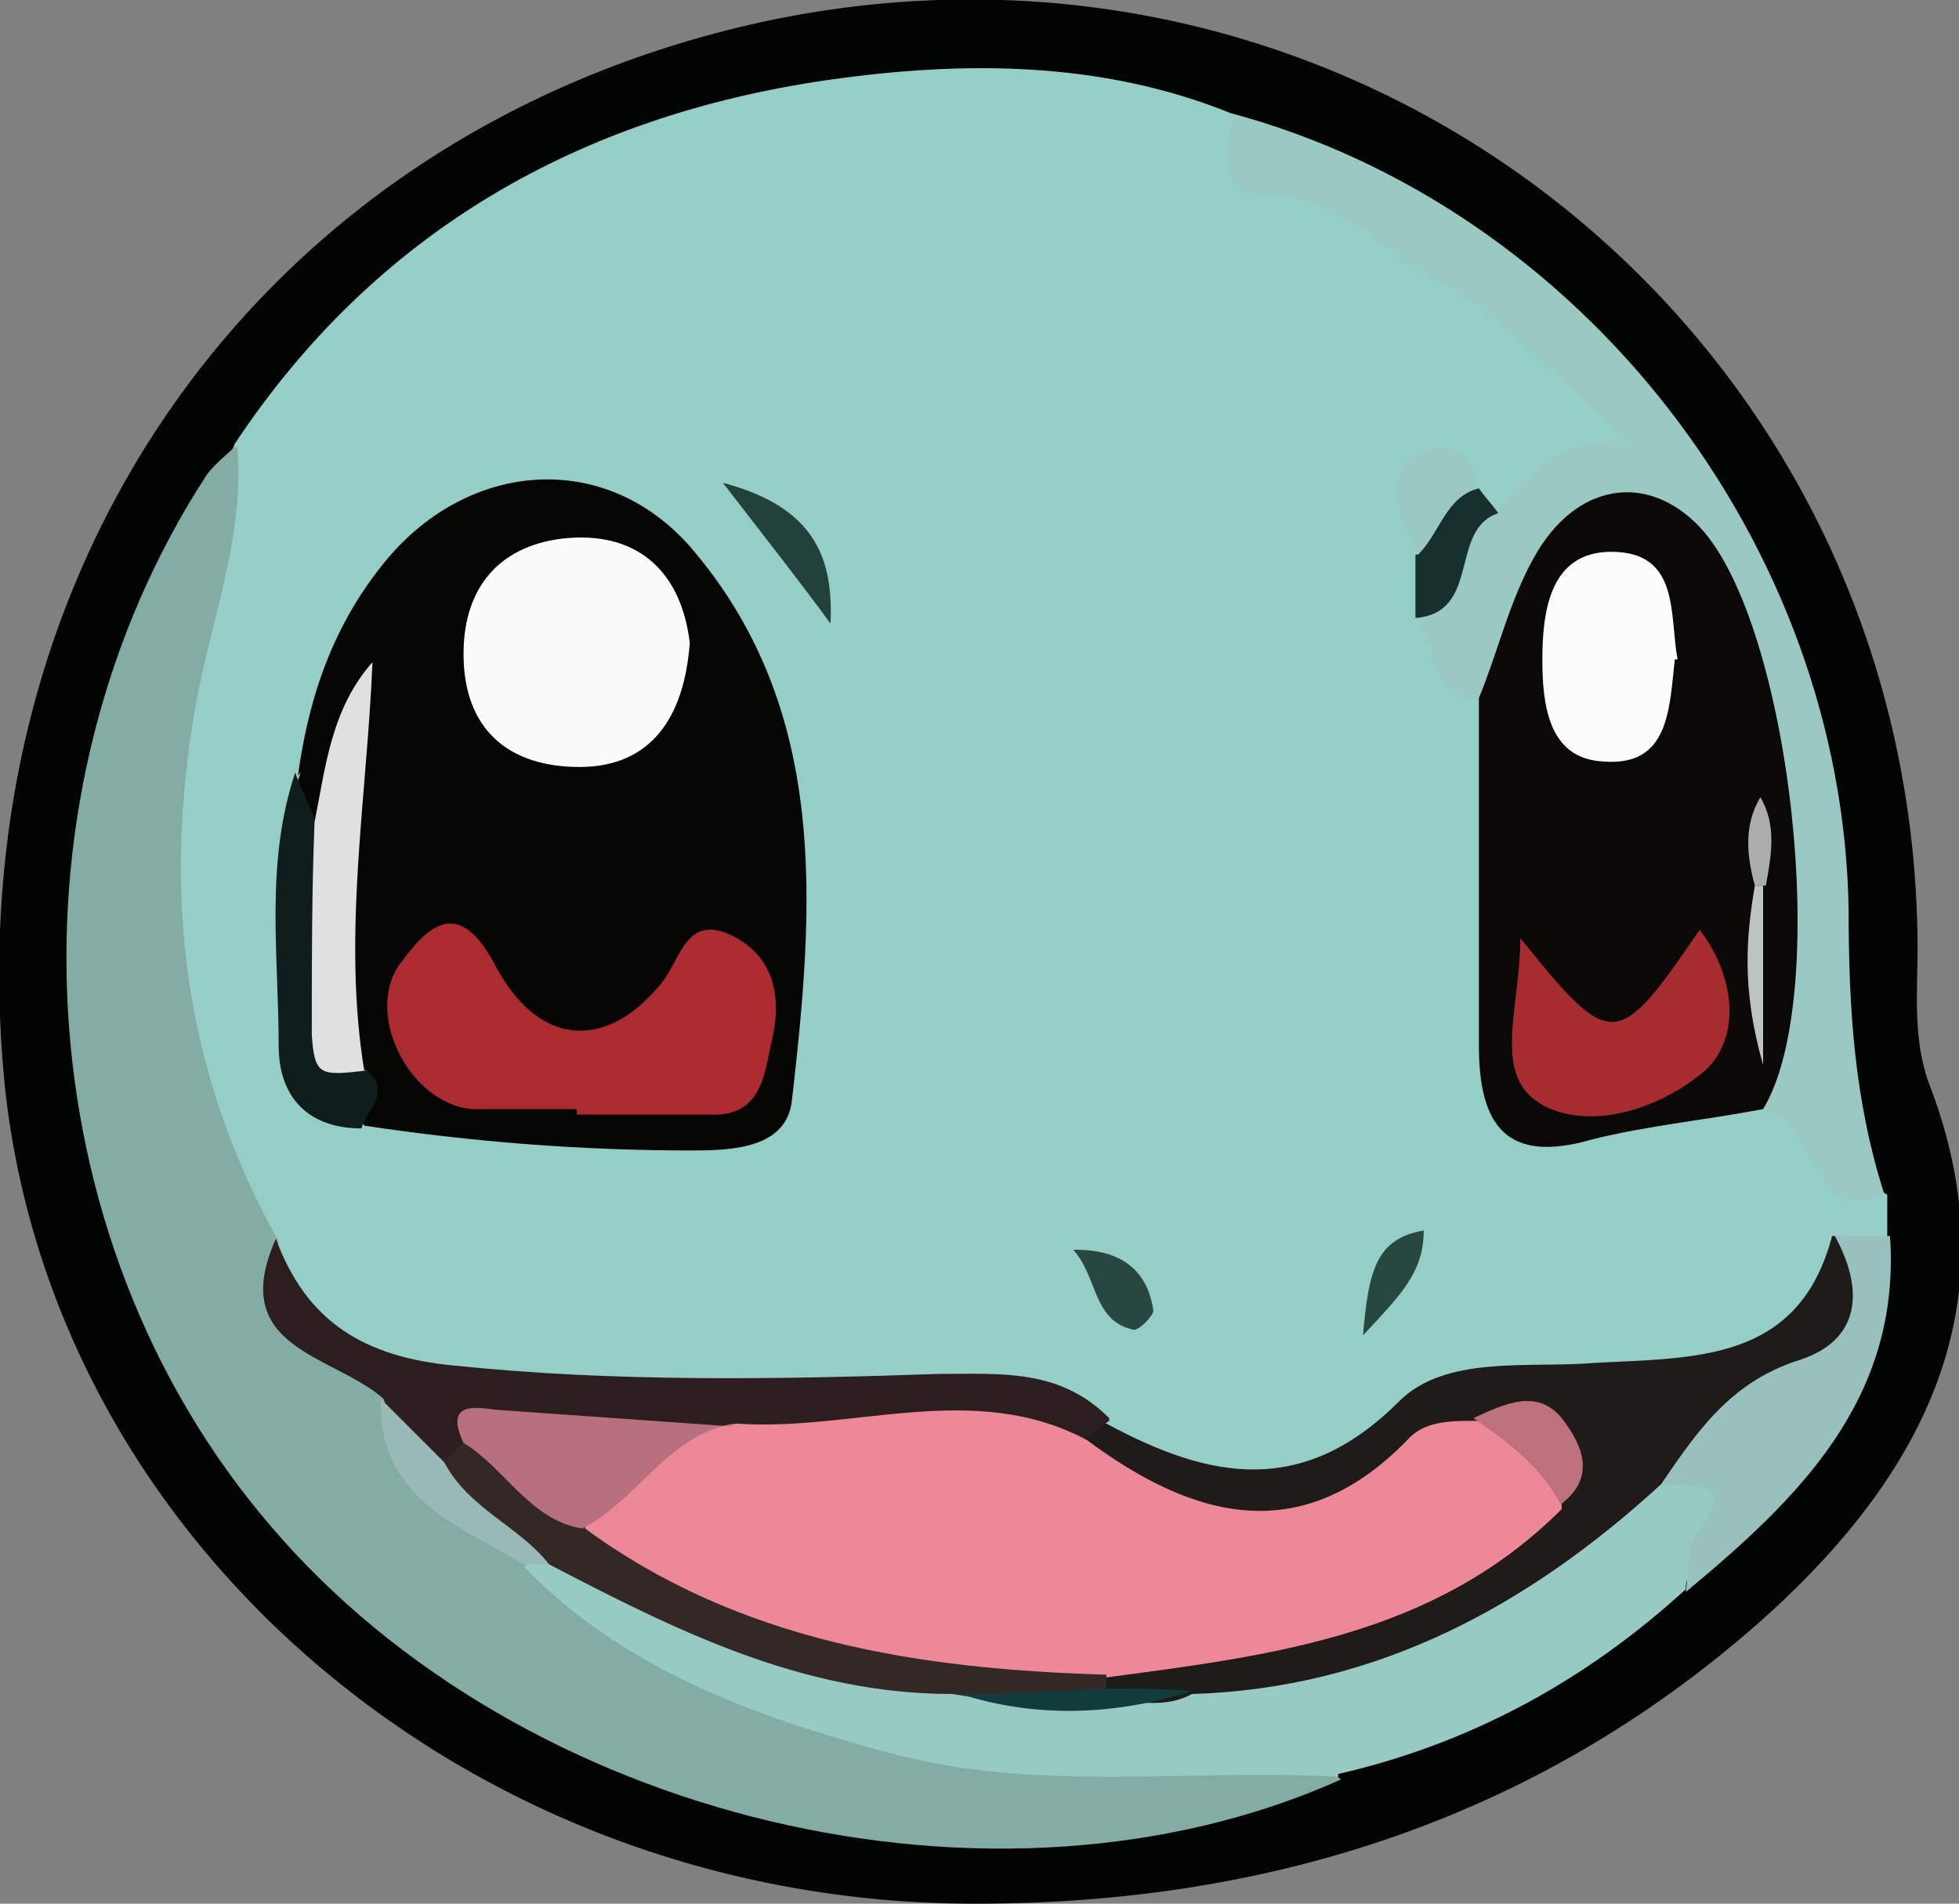 <?xml version="1.0" encoding="UTF-8"?>
<svg id="Capa_2" data-name="Capa 2" xmlns="http://www.w3.org/2000/svg" viewBox="0 0 71 69">
  <rect x="0" y="0" width="71" height="69" fill="#808080" stroke="none"/>
  <defs>
    <style>
      .cls-1 {
        fill: #050504;
      }

      .cls-2 {
        fill: #bc717d;
      }

      .cls-3 {
        fill: #94cec6;
      }

      .cls-4 {
        fill: #ab2b31;
      }

      .cls-5 {
        fill: #23413b;
      }

      .cls-6 {
        fill: #83aca4;
      }

      .cls-7 {
        fill: #020404;
      }

      .cls-8 {
        fill: #294741;
      }

      .cls-9 {
        fill: #ec8898;
      }

      .cls-10 {
        fill: #0f1e1d;
      }

      .cls-11 {
        fill: #97cac3;
      }

      .cls-12 {
        fill: #9ac8c2;
      }

      .cls-13 {
        fill: #b8707e;
      }

      .cls-14 {
        fill: #99b9b6;
      }

      .cls-15 {
        fill: #0a0908;
      }

      .cls-16 {
        fill: #26483f;
      }

      .cls-17 {
        fill: #fbfbfb;
      }

      .cls-18 {
        fill: #98c1be;
      }

      .cls-19 {
        fill: #a62c2f;
      }

      .cls-20 {
        fill: #123b3b;
      }

      .cls-21 {
        fill: #17302e;
      }

      .cls-22 {
        fill: #e1e0e0;
      }

      .cls-23 {
        fill: #abadad;
      }

      .cls-24 {
        fill: #2c1e1f;
      }

      .cls-25 {
        fill: #342827;
      }

      .cls-26 {
        fill: #bfc2c2;
      }

      .cls-27 {
        fill: #1e1b18;
      }

      .cls-28 {
        fill: #fcfcfc;
      }
    </style>
  </defs>
  <g id="Capa_1-2" data-name="Capa 1">
    <g>
      <path class="cls-7" d="M35.3,69c-18,0-33.2-12.8-35.1-29.4C-1.8,20.7,9.4,4.8,27.6,.8c21.7-4.7,41.8,11.4,41.9,33.5,0,1.7-.2,3.5,.5,5.2,2.9,7.8-.3,13.9-5.9,19-8.1,7.3-17.9,10.5-28.7,10.5Z"/>
      <path class="cls-3" d="M68.4,43.3c0,.5,0,1,0,1.5-.5,.5-1.1,.9-1.6,1.4-1.3,3.1-3.9,4-7,4-4.2,0-8.1,.7-11.7,3.2-3.2,2.2-5.9-.4-8.7-1.4-1.8-1.1-3.8-.9-5.8-1-5.8-.2-11.6,.4-17.4-.4-3.4-.5-5.7-2.1-7-5.3-5.8-9.6-4.4-19.4-.7-29.2C13.6,8.4,21,4.2,30,2.9c4.9-.7,9.9-.7,14.6,1.2,.5,.8,1,1.8,2.1,2,5.1,1,8.3,4.9,12.1,8,1.6,1.3,1.5,2.6-.4,2.9-1.8,.3-2.4,2.1-4,2.4-.5-.2-.9-.6-1.2-1-.4-.3-.8-.9-1.2-.5-.6,.6,0,1.4,0,2.1,.1,.7,.2,1.4,.3,2,.3,1.4,1.3,2.5,1.8,3.8,.7,3.4,.2,6.9,.3,10.4,.1,4,.4,4.2,4.4,3.7,1.6-.2,3.1-.9,4.8-.6,2.6,0,2.7,3.1,4.6,3.9Z"/>
      <path class="cls-6" d="M8.6,16.2c.3,3.4-1.1,6.6-1.6,9.9-1.1,6.8-.2,13,3.1,18.9-.4,3.2,2.2,4,4.1,5.5,.8,3.2,3.5,4.7,6,6.4,6.6,4.7,13.9,7,22,6.5,2.1-.1,4.5-.7,6.4,1.1-12.5,5.6-29.7,1.5-38.8-9.2C.8,44.8,0,28.7,7.5,17.2c.3-.4,.7-.7,1-1Z"/>
      <path class="cls-11" d="M48.5,64.4c-5.5-.3-11,.6-16.4-.9-4.8-1.3-9.5-3-13.1-6.7,.3-.3,.7-.4,1.1-.5,4.9,1.5,9.5,4.1,14.8,4.3,2.6,.6,5.3,.6,7.9,0,5.4-.5,10.3-2.3,14.5-5.8,.9-.8,1.9-1.6,3.2-1.8,5.3,.9,.5,3,.6,4.6-3.6,3.3-7.8,5.6-12.6,6.7Z"/>
      <path class="cls-12" d="M53.6,25.3c-1.9,0-1.4-2-2.3-2.9,1.4-1,.4-3.9,3-3.8,1.1-1.6,2.5-2.8,4.8-2.6-2.5-2-4.2-4.4-7.1-5.9-2.1-1.1-3.4-3.1-6.3-3-1.7,0-1-1.9-1.1-3,12.7,3.4,22.2,15.6,22.4,28.9,0,3.5,.2,6.9,1.3,10.3-2.9,1.1-2.4-2.9-4.5-3.1,.8-4,.5-8.1-.1-12.1-.3-2.1-.7-4.2-1.6-6.1-.7-1.5-1.6-3-3.4-3-1.7,0-2.3,1.6-2.9,3-.5,1.2-.7,2.7-2.2,3.2Z"/>
      <path class="cls-18" d="M61.1,57.7c.1-.7,0-1.5,.4-2.1,1.6-2.1-.3-1.7-1.3-1.8-.1-2.2,1.1-3.8,2.9-4.2,2.7-.7,3.2-2.5,3.4-4.8,.7,0,1.3,0,2,0,.4,5.9-3.3,9.5-7.4,12.9Z"/>
      <path class="cls-1" d="M10.8,28.1c.4-2.9,1.3-5.5,3.2-7.8,3-3.6,7.9-4,11-.5,5.1,5.9,4.5,13.1,3.7,20.1-.2,1.7-2.1,1.8-3.6,1.8-4,0-7.9-.3-11.9-.9-.5-.9-.5-2-.8-2.9-.3-3.7-.5-7.4,.5-10.8-.7,.7-.2,2.3-1.5,2.8-1-.4-.8-1.1-.5-1.9Z"/>
      <path class="cls-15" d="M53.6,25.3c.7-1.7,1.1-3.5,2-5.1,1.5-2.7,4.1-3.1,6-1.1,3.3,3.5,4.8,17,2.3,21.1-2.1,.4-4.2,.6-6.2,1.1-3.1,.9-4.1-.5-4.1-3.4,0-4.2,0-8.4,0-12.7Z"/>
      <path class="cls-27" d="M66.5,44.8c1.1,2,.9,3.8-1.3,4.5-2.5,.8-3.7,2.6-5,4.5-4.8,4.4-10.3,7.4-17,7.6-.9,.5-1.9,.3-2.9,.2-.3-.3-.5-.6-.4-1,1.6-1.4,3.7-1.3,5.6-1.7,3.7-.9,7.2-1.9,10-4.6,.5-.6,.9-1.3,.3-1.9-.8-.9-1.8-.3-2.7,0-1.2,.5-2.2,1.2-3.3,1.8-4,2.2-7.3,1.7-10.7-1.7,0-.7,0-1.2,1-.9,3.7,2,7.1,2.7,10.6-.8,1.7-1.7,4.7-1.2,7.1-1.4,3.6-.2,7.4,0,8.6-4.6Z"/>
      <path class="cls-24" d="M40.2,51.5c-.3,.2-.5,.4-.8,.6-4.1,0-8.2,.5-12.3,.4-3.2,.5-6.4-1.4-9.6,0-.3,.4-.7,.7-1.3,.8-1.4-.3-1.9-1.4-2.3-2.6-1.8-1.6-5.7-1.8-3.9-5.8,1.1,3,3.2,4.3,6.5,4.6,5.8,.6,11.7,.5,17.5,.3,2.3,0,4.4-.2,6.2,1.6Z"/>
      <path class="cls-10" d="M13.3,38.8c.9,.8,0,1.4-.2,2.1-1.9,0-3-1.1-3-3,0-3.3-.5-6.6,.6-9.9,.2,.6,.5,1.1,.7,1.7,1.6,1.5,.6,3.4,.9,5.1,.3,1.3-.7,2.9,.9,3.9Z"/>
      <path class="cls-5" d="M26.2,17.5c3.4,.9,4,2.8,3.9,5.1-1.1-1.5-2.2-2.9-3.9-5.1Z"/>
      <path class="cls-12" d="M51.4,20.1c-.4-1.2-1.6-2.5,0-3.6,1-.6,1.9-.2,2.2,1.1-.6,.9-.5,2.5-2.2,2.4Z"/>
      <path class="cls-21" d="M51.4,20.1c.8-.8,1-2.1,2.2-2.4,.2,.3,.5,.6,.7,.9-1.8,.6-.6,3.6-3,3.8,0-.8,0-1.5,0-2.3Z"/>
      <path class="cls-8" d="M39,45.3c1.7,0,2.6,.8,2.8,2.2,0,.2-.5,.7-.7,.7-1.5-.3-1.3-1.9-2.2-2.9Z"/>
      <path class="cls-16" d="M49.4,48.4c.2-2.4,.5-3.5,2.2-3.8,0,1.5-.8,2.3-2.2,3.8Z"/>
      <path class="cls-14" d="M13.9,50.8c.7,.7,1.5,1.5,2.2,2.2,1.6,.9,3.6,1.3,3.8,3.7-.3,0-.6,0-.9,0-2.4-1.4-5.3-2.4-5.2-6Z"/>
      <path class="cls-25" d="M19.9,56.7c-1.1-1.4-2.9-2-3.8-3.7,.3-.3,.5-.5,.8-.8,2.3-.2,3.3,2.2,5.2,2.8,4.8,2.6,9.9,4.4,15.4,4.6,1,0,2,.1,2.6,1.1,0,.2,0,.4,0,.5-1.9,.7-3.7,.5-5.6,.2-5.4,0-10-2.3-14.6-4.7Z"/>
      <path class="cls-20" d="M34.5,61.4c1.9,0,3.8-.1,5.6-.2,1,0,2.1,0,3.1,.1-2.9,.9-5.8,1-8.7,0Z"/>
      <path class="cls-4" d="M20.8,40.2c-1.2,0-2.5,0-3.7,0-2.3-.2-4-3.6-2.5-5.4,.9-1.2,2-2.3,3.3,.1,1.6,3.1,4.1,3.2,6.1,.7,.7-.9,.9-2.6,2.7-1.6,1.4,.8,1.6,2.2,1.3,3.6-.3,1.2-.3,2.9-2.3,2.8-1.6,0-3.2,0-4.8,0,0,0,0-.1,0-.2Z"/>
      <path class="cls-17" d="M25,23.3c-.2,2.7-1.4,4.5-4,4.5-2.5,0-4.2-1.3-4.2-4.1,0-2.5,1.4-4,3.8-4.2,2.6-.2,4.1,1.3,4.4,3.8Z"/>
      <path class="cls-22" d="M13.3,38.8c-1.7,.2-1.9,.2-2-1.3,0-2.6,0-5.2,.1-7.7,.4-2,.6-4.1,2.1-5.8-.2,4.9-1.1,9.9-.3,14.8Z"/>
      <path class="cls-19" d="M55.1,34c3.3,4.1,3.5,4.1,6.5-.3,1.3,1.7,1.5,3.9,.2,5.1-1.5,1.3-4,2.2-5.8,1.3-2-1-.9-3.5-.9-6.1Z"/>
      <path class="cls-28" d="M60.7,23.9c-.2,1.8-.2,3.9-2.6,3.7-2-.1-2.2-2.1-2.2-3.7,0-1.8,.3-3.9,2.5-3.9,2.5,0,2.1,2.3,2.4,3.9Z"/>
      <path class="cls-26" d="M63.9,32.1v6.5c-.8-2.8-.6-4.7-.3-6.5h.3Z"/>
      <path class="cls-23" d="M63.9,32.1s-.3,0-.3,0c-.3-1.1-.4-2.2,.2-3.2,.6,1,.4,2.1,.2,3.2Z"/>
      <path class="cls-9" d="M40.1,60.7c-6.8-.2-13.3-1.2-18.9-5.3,.7-2.9,3-3.4,5.5-3.8,4.2,.3,8.6-1.6,12.7,.6,3.9,2.9,7.8,3.9,11.6,0,.6-.7,1.6-.7,2.4-.7,2.1,0,3.3,1,3.2,3.2-4.6,4.6-10.5,5.3-16.5,6.1Z"/>
      <path class="cls-2" d="M56.6,54.6c-.7-1.4-1.9-2.3-3.2-3.2,1.1-.5,2.3-1.1,3.2,0,.7,.9,1.3,2.1,0,3.1Z"/>
      <path class="cls-13" d="M26.6,51.6c-2.4,.4-3.5,2.8-5.5,3.8-1.9-.3-2.8-2.2-4.3-3.1-.7-1.5,.4-1.3,1.2-1.2,2.8,.2,5.7,.4,8.5,.6Z"/>
    </g>
  </g>
</svg>